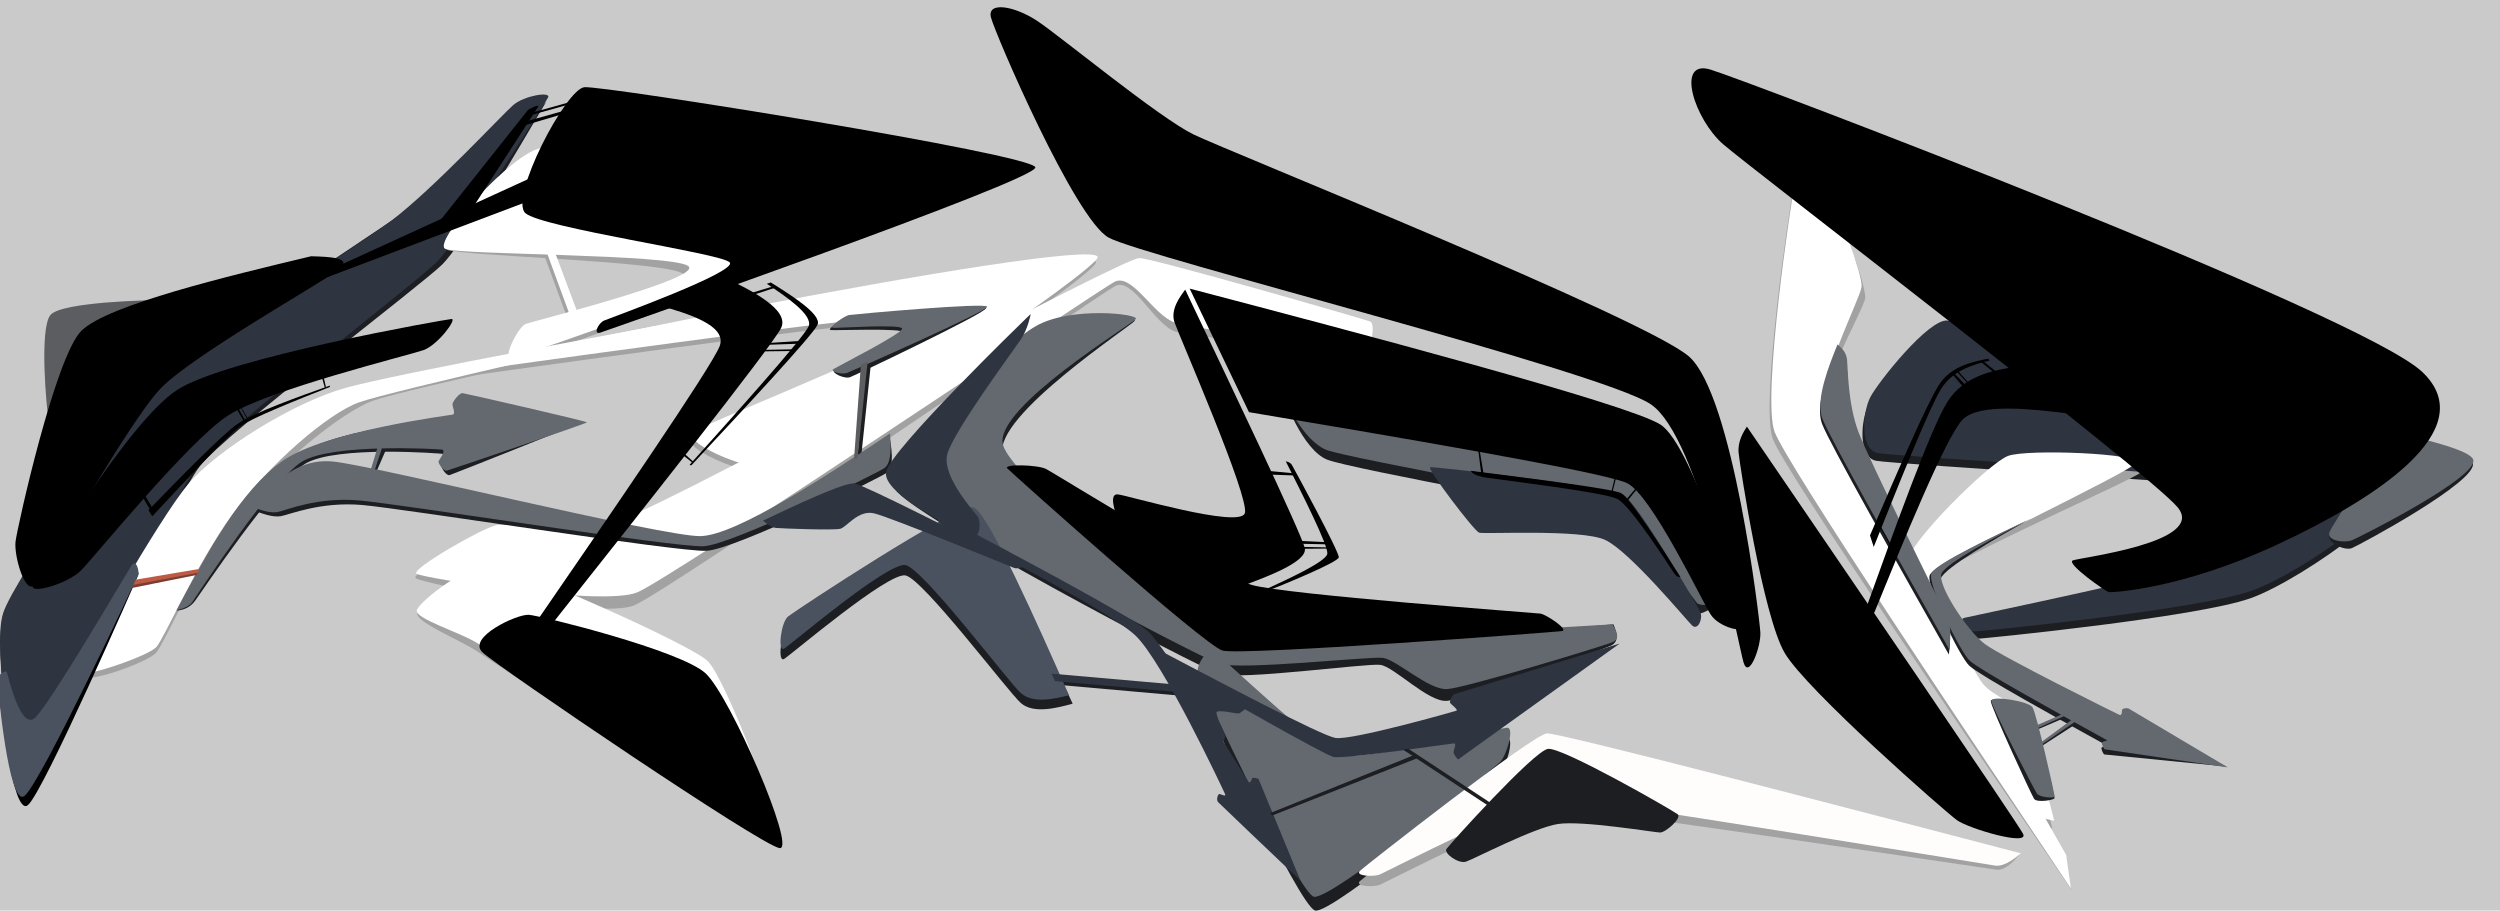 <?xml version="1.0" encoding="UTF-8"?>
<!-- Created with Inkscape (http://www.inkscape.org/) -->
<svg width="1570.2" height="571.92" version="1.1" viewBox="0 0 415.45 151.32" xmlns="http://www.w3.org/2000/svg">
 <g transform="translate(-8.312 -35.363)" type="delete">
  <rect x="-1.517" y="-.833" width="442.15" height="199.51" fill="#cacaca" stroke-width=".553"/>
 </g>
 <g id="letter_r_shadow" transform="translate(-8.312 -35.363)" type="layer">
  <path d="m8.9 137.38c-1.933 6.104 2.067 30.415 3.884 29.01 1.817-1.405 24.496-48.103 28.728-53.544s37.087-30.291 40.346-33.582 11.979-18.096 17.216-26.988c-3.718 3.522-7.908 7.492-17.227 14.02-9.319 6.528-40.46 26.722-45.381 31.241-4.921 4.519-25.632 33.739-27.565 39.843z" fill="#1c1e21" stop-color="#000000" style="-inkscape-stroke:none;font-variation-settings:normal"/>
  <g fill="#a2a2a2">
   <path d="m34.261 143.83c-1.458 1.675-13.355 5.974-12.978 3.463 0.377-2.51 13.169-24.864 17.964-30.539s17.513-13.641 26.198-16.06c8.685-2.419 47.077-9.474 73.099-14.256-23.65 5.122-63.139 13.674-68.297 15.532-5.158 1.858-16.366 10.915-22.923 19.471-6.557 8.556-11.605 20.714-13.062 22.389z" stop-color="#000000" style="-inkscape-stroke:none;font-variation-settings:normal"/>
   <path d="m77.667 137.28c0.277-1.444 8.394-7.765 12.47-7.19 4.075 0.575 32.661 13.205 35.529 16.014 2.868 2.809 13.007 28.472 10.088 28.248-2.919-0.224-45.425-29.021-48.353-30.882-2.927-1.861-10.012-4.746-9.734-6.191z" stop-color="#000000" style="-inkscape-stroke:none;font-variation-settings:normal"/>
   <path d="m89.335 123.3c-1.06 0.602-12.958 7.36-11.93 8.161 1.027 0.801 30.546 6.91 36.313 4.492s76.922-51.455 79.881-53.039c2.959-1.585 6.492 6.377 10.059 7.567 3.567 1.19 30.56 3.385 31.68 3.315 1.12-0.07 1.035-4.597 0.109-4.989-0.926-0.391-35.653-10.469-37.29-10.291-1.637 0.179-18.713 9.011-38.527 19.428-19.814 10.417-42.564 22.553-48.735 24.789-6.17 2.236-18.128 0.34-19.314 0.152s-1.186-0.188-2.246 0.414z" stop-color="#000000" style="-inkscape-stroke:none;font-variation-settings:normal"/>
   <path d="m123.24 108c-2.411 1.709 11.364 7.898 16.412 5.791 5.048-2.107 51.383-33.041 50.788-34.888-0.596-1.848-29.636 2.916-59.001 8.584-29.364 5.668-53.822 11.329-51.641 11.189 2.181-0.141 77.851-11.188 83.242-10.111s-37.39 17.726-39.8 19.435z" stop-color="#000000" style="-inkscape-stroke:none;font-variation-settings:normal"/>
   <path d="m98.167 60.768c-4.661 0.319-17.992 15.036-15.649 16.086s36.597 1.874 39.335 4.024c2.738 2.15-25.16 8.738-26.459 9.195s-4.098 6.235-2.376 5.771c1.722-0.463 61.181-21.188 61.407-23.183s-51.597-12.211-56.258-11.892z" stop-color="#000000" style="-inkscape-stroke:none;font-variation-settings:normal"/>
   <path d="m98.355 76.688 4.528 12.336 1.191-0.676-4.374-11.67z" stop-color="#000000" style="-inkscape-stroke:none;font-variation-settings:normal"/>
  </g>
 </g>
 <g id="letter_d_shadow" transform="translate(-8.312 -35.363)" type="layer">
  <path d="m196.85 88.703c-0.675 0.896-23.365 15.773-21.911 22.052 1.454 6.279 33.799 31.422 37.588 32.452 3.789 1.03 42.384-2.257 63.903-4.09 0.424 1.035 1.142 2.785-0.382 3.522s-24.226 8.97-27.319 9.196-8.739-5.68-11.032-5.986c-2.293-0.305-23.349 2.623-26.868 1.48-3.519-1.143-51.832-26.662-53.687-30.659-1.855-3.997 18.362-22.806 24.158-26.289 5.795-3.483 16.226-2.574 15.551-1.678z" fill="#1c1e21" stop-color="#000000" style="-inkscape-stroke:none;font-variation-settings:normal"/>
  <path d="m207.38 149.43c-0.524-1.417 1.357-4.925 2.913-3.853s17.049 16.031 20.796 17.018c3.747 0.987 26.356-4.507 27.665-4.579 1.308-0.072-0.123 4.725-1.154 5.721-1.031 0.996-28.043 23.707-30.75 22.934-2.707-0.773-18.946-35.823-19.47-37.24z" fill="#1c1e21" stop-color="#000000" style="-inkscape-stroke:none;font-variation-settings:normal"/>
  <path d="m234.31 181.78c0.958-0.863 28.82-22.75 31.072-22.859 2.251-0.11 52.121 11.896 78.672 18.288-0.832 0.988-2.399 2.849-3.939 2.681-1.54-0.168-69.495-10.434-73.476-10.331s-27.846 12.315-28.965 12.811c-1.119 0.496-4.321 0.272-3.364-0.591z" fill="#a2a2a2" stop-color="#000000" style="-inkscape-stroke:none;font-variation-settings:normal"/>
  <g fill="#1c1e21">
   <path d="m139.27 139.53c-1.199 0.99-1.77 5.995-0.657 5.338s17.267-14.457 20.176-13.881c2.91 0.575 17.038 19.322 19.158 21.196s6.06 0.812 8.619 0.122c-5.22-11.253-14.071-30.331-16.531-30.952-2.46-0.621-29.567 17.186-30.766 18.176z" stop-color="#000000" style="-inkscape-stroke:none;font-variation-settings:normal"/>
   <path d="m182.9 147.86 26.913 2.358 0.029 1.23-26.398-2.34z" stop-color="#000000" style="-inkscape-stroke:none;font-variation-settings:normal"/>
   <path d="m221.54 99.61c-0.221 1.828 3.349 10.543 7.291 12.126s45.962 9.084 48.268 9.996 12.845 15.136 13.232 15.53c0.387 0.394 2.75-0.835 2.606-1.244s-9.091-18.331-12.237-20.199c-3.146-1.868-50.822-17.659-52.205-18.05-1.383-0.391-6.733 0.013-6.954 1.841z" stop-color="#000000" style="-inkscape-stroke:none;font-variation-settings:normal"/>
  </g>
 </g>
 <g id="letter_p_shadow" transform="translate(-8.312 -35.363)" type="layer">
  <path d="m306.15 67.931c-0.272 0.838-5.452 34.829-3.203 40.46 2.249 5.631 32.108 49.278 49.579 74.816l-1.165-4.489c-14.335-25.203-38.453-67.606-40.152-72.573-1.699-4.967 6.806-19.208 7.057-21.227 0.251-2.02-4.376-14.356-5.504-15.885s-6.34-1.939-6.612-1.101z" fill="#a2a2a2" stop-color="#000000" style="-inkscape-stroke:none;font-variation-settings:normal"/>
  <path d="m331.64 89.913c3.158 0.286 72.089 18.623 76.492 22.504 4.403 3.881-16.96 19.231-25.887 22.383-8.926 3.152-44.022 6.668-45.926 6.766-1.905 0.098-2.848-1.992-1.911-2.237 0.937-0.244 37.59-7.818 43.694-10.27 6.104-2.452 11.686-11.272 8.449-12.123s-63.395-4.44-66.456-4.997c-3.061-0.557-2.564-6.806-1.262-9.3 1.303-2.494 9.648-13.014 12.806-12.727z" fill="#1c1e21" stop-color="#000000" style="-inkscape-stroke:none;font-variation-settings:normal"/>
  <path d="m341.7 112.41c-3.191 1.202-16.618 14.513-16.726 17.632-0.108 3.119 8.878 18.392 14.491 27.93l8.313 14.715 1.603 0.359c-1.583-6.368-3.855-15.514-4.931-17.488-1.076-1.974-5.237-3.155-6.928-5.296-1.69-2.141-9.619-16.951-8.742-18.458 0.877-1.506 18.042-9.57 26.069-13.342 8.027-3.771 11.647-5.472 10.102-5.98-1.544-0.508-20.061-1.275-23.252-0.073z" fill="#a2a2a2" stop-color="#000000" style="-inkscape-stroke:none;font-variation-settings:normal"/>
 </g>
 <g id="letter_r" transform="translate(-8.312 -35.363)" type="layer">
  <path d="m8.862 137.17c-1.977 5.942 1.871 28.101 3.705 26.644 1.834-1.457 24.928-46.627 29.109-51.917 4.181-5.29 35.96-29.691 39.27-33.034 3.31-3.343 17.997-26.309 18.454-27.319 0.457-1.011-3.972-0.302-5.803 1.28-1.83 1.582-13.202 13.871-20.28 19.233-7.078 5.362-33.125 21.239-37.329 25.244-4.204 4.005-25.148 33.927-27.125 39.869z" fill="#2e3440" stop-color="#000000" style="-inkscape-stroke:none;font-variation-settings:normal"/>
  <g fill="#fff">
   <path d="m34.315 142.87c-1.375 1.575-13.647 5.745-13.392 4.154 0.255-1.591 13.93-25.631 18.664-31.221s17.452-13.558 26.136-15.977c8.685-2.419 47.077-9.474 73.099-14.256-24.615 5.545-65.716 14.803-70.874 16.661s-14.94 10.29-20.981 18.574c-6.041 8.283-11.278 20.491-12.653 22.065z" stop-color="#000000" style="-inkscape-stroke:none;font-variation-settings:normal"/>
   <path d="m77.577 136.8c0.282-1.399 8.691-8.063 12.802-7.531 4.112 0.532 32.698 13.163 35.565 15.972s13.007 28.472 10.085 28.217-45.462-29.389-48.41-31.226-10.325-4.033-10.043-5.432z" stop-color="#000000" style="-inkscape-stroke:none;font-variation-settings:normal"/>
   <path d="m90.787 122.64c-2.259 0.428-14.303 7.34-13.261 8.069 1.042 0.73 30.949 5.5 36.706 3.085s76.327-50.019 79.264-51.585c2.936-1.566 6.473 5.534 10.024 6.75s30.402 4.507 31.544 4.493c1.143-0.014 1.872-4.268 0.939-4.658s-36.765-10.704-38.409-10.544c-1.644 0.16-18.316 8.717-37.908 18.983-19.592 10.266-42.342 22.402-48.513 24.638-6.17 2.236-18.128 0.34-20.387 0.768z" stop-color="#000000" style="-inkscape-stroke:none;font-variation-settings:normal"/>
   <path d="m123.52 107.14c-2.411 1.709 11.364 7.898 16.412 5.791 5.048-2.107 51.383-33.041 50.788-34.888s-29.636 2.916-59.001 8.584c-29.364 5.668-53.822 11.329-51.641 11.189s77.851-11.188 83.242-10.111c5.391 1.077-37.39 17.726-39.8 19.435z" stop-color="#000000" style="-inkscape-stroke:none;font-variation-settings:normal"/>
   <path d="m98.414 59.952c-4.693 0.368-18.475 15.774-16.082 16.776 2.393 1.002 37.494 0.833 40.331 2.83 2.837 1.998-25.641 9.143-26.965 9.624-1.324 0.481-4.124 6.259-2.402 5.795 1.722-0.463 61.181-21.188 61.407-23.183 0.227-1.995-51.597-12.211-56.29-11.842z" stop-color="#000000" style="-inkscape-stroke:none;font-variation-settings:normal"/>
   <path d="m98.634 75.823 4.528 12.336 1.191-0.676-4.374-11.67z" stop-color="#000000" style="-inkscape-stroke:none;font-variation-settings:normal"/>
  </g>
 </g>
 <g id="letter_d" transform="translate(-8.312 -35.363)" type="layer">
  <path d="m197.06 88.383c-0.631 0.86-23.517 14.703-22.094 20.818 1.423 6.115 33.768 31.259 37.551 32.347 3.783 1.089 42.277-1.172 63.74-2.432 0.552 0.879 1.486 2.364-0.029 2.988-1.515 0.624-24.376 7.592-27.449 7.772-3.074 0.18-8.393-4.915-10.686-5.189-2.293-0.274-23.712 2.123-27.249 0.952s-51.851-26.689-53.777-30.627c-1.926-3.938 17.59-22.176 23.419-25.48 5.829-3.303 17.206-2.009 16.574-1.149z" fill="#64686f" stop-color="#000000" style="-inkscape-stroke:none;font-variation-settings:normal"/>
  <path d="m207.38 147.69c-0.516-1.397 1.365-4.905 2.921-3.834 1.556 1.071 17.049 16.031 20.796 17.018 3.747 0.987 26.356-4.507 27.665-4.579 1.308-0.072-0.123 4.725-1.161 5.701-1.039 0.976-28.255 23.155-30.962 22.382-2.707-0.773-18.742-35.291-19.258-36.688z" fill="#64686f" stop-color="#000000" style="-inkscape-stroke:none;font-variation-settings:normal"/>
  <path d="m234.32 180.06c0.958-0.863 28.82-22.75 31.073-22.825 2.253-0.076 52.178 12.984 78.759 19.937-0.944 0.776-2.723 2.239-4.264 2.038s-69.277-11.393-73.249-11.33c-3.972 0.063-27.837 12.275-28.955 12.771-1.119 0.496-4.321 0.272-3.364-0.591z" fill="#fffcfc" stop-color="#000000" style="-inkscape-stroke:none;font-variation-settings:normal"/>
  <path d="m139.27 137.81c-1.199 0.99-1.77 5.995-0.657 5.338s17.267-14.457 20.176-13.881c2.91 0.575 17.038 19.322 19.112 21.22 2.073 1.898 5.7 0.994 8.055 0.408-5.017-11.356-13.522-30.609-15.951-31.246-2.429-0.637-29.536 17.171-30.735 18.161z" fill="#4b525f" stop-color="#000000" style="-inkscape-stroke:none;font-variation-settings:normal"/>
  <path d="m183.07 147.31 26.913 2.358 0.029 1.23-26.398-2.34z" fill="#2e3440" stop-color="#000000" style="-inkscape-stroke:none;font-variation-settings:normal"/>
  <path d="m221.5 99.481c-0.221 1.828 3.382 9.239 7.328 10.68 3.946 1.441 45.966 8.942 48.271 9.854 2.305 0.912 12.845 15.136 13.224 15.565 0.379 0.429 2.482 0.429 2.338 0.02s-8.843-19.501-11.976-21.434c-3.132-1.933-50.809-17.724-52.192-18.068-1.384-0.344-6.773 1.554-6.994 3.383z" fill="#64686f" stop-color="#000000" style="-inkscape-stroke:none;font-variation-settings:normal"/>
 </g>
 <g id="letter_p" transform="translate(-8.312 -35.363)" type="layer">
  <path d="m306.44 66.662c-0.261 0.823-5.441 34.815-3.209 40.5 2.232 5.685 31.886 49.968 49.237 75.879l-0.806-5.606c-14.335-25.203-38.453-67.606-40.204-72.611-1.751-5.004 5.987-19.8 6.208-21.782s-4.086-13.333-5.129-14.802c-1.043-1.468-5.836-2.402-6.097-1.578z" fill="#fff" stop-color="#000000" style="-inkscape-stroke:none;font-variation-settings:normal"/>
  <path d="m331.93 88.629c3.158 0.286 72.089 18.623 76.492 22.504 4.403 3.881-16.96 19.231-25.887 22.383-8.926 3.152-44.022 6.668-45.926 6.766s-2.848-1.992-1.911-2.237c0.937-0.244 37.59-7.818 43.694-10.27 6.104-2.452 11.686-11.272 8.449-12.123-3.237-0.851-63.395-4.44-66.456-4.997s-2.564-6.806-1.262-9.3c1.303-2.494 9.648-13.014 12.806-12.727z" fill="#2e3440" stop-color="#000000" style="-inkscape-stroke:none;font-variation-settings:normal"/>
  <path d="m342 111.13c-3.191 1.202-16.618 14.513-16.726 17.632-0.108 3.119 8.878 18.392 14.491 27.93l8.313 14.715 1.603 0.359c-1.583-6.368-3.855-15.514-4.931-17.488-1.076-1.974-5.237-3.155-6.928-5.296-1.69-2.141-9.57-16.859-8.208-18.651s32.599-16.468 33.681-18.038c1.082-1.57-18.105-2.365-21.296-1.163z" fill="#fff" stop-color="#000000" style="-inkscape-stroke:none;font-variation-settings:normal"/>
 </g>
 <g id="letter_r_pieces" transform="translate(-8.312 -35.363)" type="layer">
  <path d="m37.704 136.85c6.189-10.053 12.952-21.041 20.048-25.858 7.096-4.818 25.788-5.944 26.323-6.01 0.534-0.066-0.131-1.303-0.064-1.74 0.067-0.437 1.131-1.86 1.652-1.806 0.521 0.053 19.182 3.945 19.146 4.125-0.037 0.18-21.199 8.574-21.765 8.748s-1.41-1.229-1.367-1.482c0.043-0.253 1.379-1.871 0.578-2.006-0.801-0.135-18.119-1.429-23.175 1.578-5.056 3.007-17.361 21.474-18.35 22.812-0.989 1.338-2.275 1.528-3.025 1.639z" fill="#1c1e21" stop-color="#000000" style="-inkscape-stroke:none;font-variation-settings:normal"/>
  <path d="m50.382 120.14c2.813-3.221 6.981-7.992 13.666-7.358s55.071 12.576 61.14 12.394 21.44-10.976 30.895-17.616c0.344 1.982 0.939 5.407-0.356 6.338-1.295 0.931-25.274 12.775-30.018 13-4.744 0.225-50.202-6.998-57.177-7.612-6.975-0.614-12.138 1.616-13.541 1.855-1.403 0.239-3.242-0.473-4.609-1.002z" fill="#1c1e21" stop-color="#000000" style="-inkscape-stroke:none;font-variation-settings:normal"/>
  <path d="m37.629 136.8c5.082-9.526 10.636-19.938 17.668-24.863 7.032-4.925 27.633-7.558 28.223-7.669 0.591-0.111-0.075-1.347-0.008-1.784 0.067-0.437 1.131-1.86 1.69-1.788 0.559 0.072 20.685 4.674 20.649 4.854-0.037 0.18-22.664 7.862-23.269 8.019-0.605 0.156-1.448-1.247-1.404-1.5 0.043-0.253 1.379-1.871 0.573-1.989-0.806-0.118-18.224-1.073-23.241 1.987-5.017 3.06-17.737 22.636-18.285 23.405-0.548 0.769-1.874 1.131-2.596 1.328z" fill="#64686f" stop-color="#000000" style="-inkscape-stroke:none;font-variation-settings:normal"/>
  <path d="m151.88 96.683-1.148 15.743 0.594-0.262 1.672-15.959z" fill="#1c1e21" stop-color="#000000" style="-inkscape-stroke:none;font-variation-settings:normal"/>
  <path d="m146.35 90.212c0.819 0.099 12.096-0.387 12.216 0.407 0.12 0.793-10.956 5.845-11.593 6.255-0.637 0.41 1.681 1.528 2.62 1.163 0.939-0.365 22.569-10.653 22.579-11.464 0.01-0.811-21.778 1.29-22.599 1.422s-4.043 2.118-3.224 2.217z" fill="#1c1e21" stop-color="#000000" style="-inkscape-stroke:none;font-variation-settings:normal"/>
  <path d="m50.663 119.76c2.554-3.347 6.336-8.304 12.954-7.703 6.617 0.602 55.003 12.543 61.112 12.398 6.108-0.145 21.821-10.617 31.486-17.059 0.134 1.783 0.365 4.867-0.958 5.771-1.323 0.904-25.303 12.749-30.046 12.973-4.744 0.225-50.202-6.998-57.177-7.612-6.975-0.614-12.138 1.616-13.456 1.896-1.317 0.28-2.807-0.262-3.915-0.666z" fill="#64686f" stop-color="#000000" style="-inkscape-stroke:none;font-variation-settings:normal"/>
  <path d="m146.75 89.84c0.799 0.071 11.426-0.68 11.473 0.14 0.047 0.82-10.769 6.3-11.406 6.71-0.637 0.41 1.355 0.99 2.306 0.623 0.952-0.367 23.205-10.198 23.241-10.972 0.037-0.774-22.112 1.241-22.927 1.368-0.815 0.128-3.486 2.06-2.687 2.131z" fill="#64686f" stop-color="#000000" style="-inkscape-stroke:none;font-variation-settings:normal"/>
  <path d="m38.163 87.507c-0.955 0.558-9.838 3.824-12.472 6.418-2.635 2.594-6.077 12.324-6.347 12.862s-2.088 0.872-2.444-0.844c-0.356-1.717-1.603-15.324 0.319-17.504 1.923-2.18 16.955-2.465 18.073-2.428 1.118 0.036 3.825 0.939 2.87 1.497z" fill="#7c3c2e" stop-color="#000000" style="-inkscape-stroke:none;font-variation-settings:normal"/>
  <path d="m151.38 95.921-1.148 15.743 0.594-0.262 1.672-15.959z" fill="#5b5d60" stop-color="#000000" style="-inkscape-stroke:none;font-variation-settings:normal"/>
  <path d="m37.665 86.744c-0.955 0.558-9.838 3.824-12.472 6.418-2.635 2.594-6.077 12.324-6.347 12.862s-2.088 0.872-2.444-0.844c-0.356-1.717-1.603-15.324 0.319-17.504 1.923-2.18 16.955-2.465 18.073-2.428 1.118 0.036 3.825 0.939 2.87 1.497z" fill="#5b5d60" stop-color="#000000" style="-inkscape-stroke:none;font-variation-settings:normal"/>
  <path d="m71.602 110.31-1.51 3.042 0.911 0.071 1.363-3.118z" fill="#1c1e21" stop-color="#000000" style="-inkscape-stroke:none;font-variation-settings:normal"/>
  <path d="m71.103 109.55-1.179 3.878 0.649 0.095 1.295-3.978z" fill="#64686f" stop-color="#000000" style="-inkscape-stroke:none;font-variation-settings:normal"/>
  <path d="m8.129 150.18c-0.048-1.001 1.385-1.789 1.539-1.38s2.228 9.718 4.641 7.583c2.413-2.135 15.086-24.143 15.926-25.519 0.841-1.376 1.22-0.339 1.042 0.087-0.178 0.426-15.762 36.163-18.344 38.218-2.582 2.055-4.756-17.988-4.804-18.989z" stop-color="#000000" style="-inkscape-stroke:none;font-variation-settings:normal"/>
  <path d="m30.023 132.31 11.099-1.874-0.144 0.482-11.22 2.247z" fill="#7c3c2e" stop-color="#000000" style="-inkscape-stroke:none;font-variation-settings:normal"/>
  <path d="m30.388 131.77 11.099-1.874-0.35 0.664-11.015 2.064z" fill="#bc5a45" stop-color="#000000" style="-inkscape-stroke:none;font-variation-settings:normal"/>
  <path d="m7.899 148.44c-0.031-1.003 1.402-1.791 1.556-1.381 0.153 0.41 2.228 9.718 4.654 7.604s15.181-23.99 16.032-25.292c0.851-1.302 1.332 1.054 1.149 1.48-0.183 0.425-16.327 34.93-18.935 36.802-2.608 1.872-4.425-18.209-4.456-19.212z" fill="#4b525f" stop-color="#000000" style="-inkscape-stroke:none;font-variation-settings:normal"/>
 </g>
 <g id="letter_d_pieces" transform="translate(-8.312 -35.363)" type="layer">
  <g fill="#2e3440">
   <path d="m178.8 88.303c-0.799 0.774-22.418 21.74-23.228 25.471-0.811 3.731 12.661 10.198 14.214 10.65 1.553 0.452 1.494-2.469 1.043-3.157s-6.032-6.683-5.107-10.379c0.925-3.696 11.015-17.313 12.215-19.089 1.2-1.775 1.633-4.11 1.648-4.191 0.015-0.081 0.015-0.081-0.784 0.694z" stop-color="#000000" style="-inkscape-stroke:none;font-variation-settings:normal"/>
   <path d="m163.93 120.66c12.078 6.383 32.118 16.974 35.081 19.542s16.321 24.41 16.712 25.005c0.391 0.595 0.637-0.517 0.709-0.58 0.072-0.062 0.979 0.087 1.028 0.193 0.049 0.105 4.639 11.239 6.977 16.91-4.689-4.459-13.353-12.698-13.7-13.07-0.347-0.373-0.052-1.285 0.166-1.342 0.218-0.057 1.218 0.533 1.002 0.032-0.216-0.501-10.283-21.997-14.924-26.397-4.641-4.399-31.064-17.73-31.99-18.238s-1.014-1.511-1.062-2.055z" stop-color="#000000" style="-inkscape-stroke:none;font-variation-settings:normal"/>
   <path d="m178.58 129.51c-9.588-4.872-26.587-13.511-28.232-13.799-1.645-0.289-10.338 3.845-15.241 6.176 0.51 0.417 1.355 1.107 2.134 1.204 0.779 0.097 9.642 0.421 10.716 0.141 1.073-0.279 2.943-3.153 5.572-2.57 2.63 0.584 22.941 8.945 23.35 9.098 0.409 0.154 1.257-0.112 1.702-0.251z" stop-color="#000000" style="-inkscape-stroke:none;font-variation-settings:normal"/>
   <path d="m245.97 113.01c0.577-0.172 29.691 3.274 32.078 4.571 2.386 1.296 12.268 18.305 12.8 19.443 0.532 1.137-0.389 3.188-1.347 2.274s-10.461-12.439-14.501-14.239-20.035-0.895-20.887-1.18c-0.853-0.285-8.72-10.697-8.143-10.868z" stop-color="#000000" style="-inkscape-stroke:none;font-variation-settings:normal"/>
   <path d="m201.43 143.66c9.746 5.138 26.236 13.831 28.772 14.329 2.536 0.498 19.709-4.368 20.119-4.522 0.41-0.154-0.911-1.043-1.036-1.323-0.125-0.28 0.361-1.301 0.767-1.442 0.406-0.141 18.152-5.564 27.421-8.397l-26.867 19.273c-0.329-0.386-0.734-0.861-0.745-1.221-0.011-0.36 0.609-1.497 0.034-1.457-0.575 0.04-18.403 2.672-20.005 2.248-1.602-0.424-18.125-9.841-27.307-15.075l-1.153-2.415z" stop-color="#000000" style="-inkscape-stroke:none;font-variation-settings:normal"/>
   <path d="m203.29 146.37 7.978 12.885c0.276-0.495 0.723-1.294 0.622-1.692-0.1-0.398-1.644-3.449-1.394-3.872 0.25-0.422 3.237 0.253 3.6 0.242 0.364-0.011 1.561-1.056 1.429-1.149-0.132-0.092-8.101-4.255-12.235-6.415z" stop-color="#000000" style="-inkscape-stroke:none;font-variation-settings:normal"/>
  </g>
  <g fill="#1c1e21">
   <path d="m248.68 176.45c0.471-0.711 14.528-16.294 16.872-16.64 2.343-0.347 20.818 10.264 21.562 10.873 0.744 0.609-2.013 3.034-2.92 3.028-0.907-5e-3 -12.975-2.045-16.999-1.414s-14.009 5.852-15.268 6.255c-1.259 0.403-3.718-1.39-3.247-2.101z" stop-color="#000000" style="-inkscape-stroke:none;font-variation-settings:normal"/>
   <path d="m242.35 159.79 14.623 9.634-0.57 0.341-14.955-9.837z" stop-color="#000000" style="-inkscape-stroke:none;font-variation-settings:normal"/>
   <path d="m243.33 160.83-23.947 9.65 0.361 0.397 24.102-9.522z" stop-color="#000000" style="-inkscape-stroke:none;font-variation-settings:normal"/>
  </g>
 </g>
 <g id="letter_p_pieces" transform="translate(-8.312 -35.363)" type="layer">
  <path d="m387.18 108.14c1.265 1.052 11.205 4.986 12.295 6.996s-3.575 7.521-4.077 8.949c-0.502 1.428 2.524 2.868 3.759 2.361 1.236-0.507 21.048-11.152 20.078-14.13s-26.537-6.814-27.467-6.883c-0.93-0.069-5.854 1.654-4.589 2.706z" fill="#1c1e21" stop-color="#000000" style="-inkscape-stroke:none;font-variation-settings:normal"/>
  <path d="m345.1 121.92c-5.942 2.846-15.395 7.372-16.105 9.025-0.71 1.653 4.877 13.482 6.592 15.068 1.716 1.585 14.941 8.885 22.861 13.256-0.355 0.089-0.837 0.21-0.907 0.368-0.07 0.157 0.247 1.064 0.518 1.106 0.271 0.041 13.33 1.327 20.125 1.996-5.474-2.97-15.934-8.645-16.193-8.775-0.259-0.13-0.975-0.018-1.069 0.155-0.094 0.172 0.031 1.129-0.482 0.901-0.513-0.228-19.429-9.592-22.365-11.782-2.936-2.19-7.982-9.909-7.248-11.741 0.734-1.831 8.823-6.459 14.273-9.577z" fill="#1c1e21" stop-color="#000000" style="-inkscape-stroke:none;font-variation-settings:normal"/>
  <path d="m387.09 107.89c1.3 0.981 11.545 4.09 12.652 6.108 1.107 2.018-3.779 8.373-4.317 9.809-0.538 1.437 2.558 1.837 3.798 1.314 1.24-0.523 21.056-10.483 20.086-13.385-0.97-2.902-26.542-7.069-27.477-7.13-0.935-0.061-6.043 2.303-4.743 3.284z" fill="#64686f" stop-color="#000000" style="-inkscape-stroke:none;font-variation-settings:normal"/>
  <path d="m339.14 151.89c0.016 0.952 6.738 15.532 7.199 16.226s3.398 0.195 3.393-0.126c-6e-3 -0.321-3.041-13.291-3.73-14.327-0.689-1.036-6.879-2.725-6.862-1.773z" fill="#1c1e21" stop-color="#000000" style="-inkscape-stroke:none;font-variation-settings:normal"/>
  <path d="m345.95 121.47c-6.141 2.903-15.91 7.522-16.673 9.147-0.764 1.625 4.682 13.011 6.387 14.564 1.705 1.553 14.93 8.852 22.851 13.224-0.355 0.089-0.837 0.21-0.907 0.368-0.07 0.157 0.247 1.064 0.521 1.119 0.275 0.055 13.52 1.993 20.412 3.001-5.571-3.31-16.216-9.633-16.479-9.779s-0.98-0.033-1.073 0.14c-0.094 0.172 0.031 1.129-0.482 0.901-0.513-0.228-19.429-9.592-22.365-11.782-2.936-2.19-7.982-9.909-7.181-11.705 0.801-1.796 9.278-6.218 14.99-9.198z" fill="#64686f" stop-color="#000000" style="-inkscape-stroke:none;font-variation-settings:normal"/>
  <path d="m352.6 155.44-5.327 3.592-0.039 0.549 5.905-3.809z" fill="#1c1e21" stop-color="#000000" style="-inkscape-stroke:none;font-variation-settings:normal"/>
  <path d="m346.14 156.45 4.811-2.046 0.395 0.277-5.003 2.142z" fill="#1c1e21" stop-color="#000000" style="-inkscape-stroke:none;font-variation-settings:normal"/>
  <path d="m339.23 151.84c0.042 0.947 7.108 14.714 7.568 15.394s2.986 0.801 2.972 0.482c-0.014-0.319-3.02-13.812-3.707-14.83-0.687-1.018-6.874-1.993-6.833-1.046z" fill="#64686f" stop-color="#000000" style="-inkscape-stroke:none;font-variation-settings:normal"/>
  <path d="m346.13 156.17 5.15-2.236 0.441 0.241-5.308 2.427z" fill="#64686f" stop-color="#000000" style="-inkscape-stroke:none;font-variation-settings:normal"/>
  <path d="m313.61 93.466c-1.407 3.471-3.693 9.113-2.532 12.28 1.161 3.167 13.502 24.97 21.098 38.388 0.153-1.278 0.422-3.525-0.261-5.084-0.683-1.558-12.944-26.098-14.801-30.974-1.857-4.876-1.769-10.989-1.931-12.195-0.162-1.207-0.984-1.911-1.572-2.415z" fill="#1c1e21" stop-color="#000000" style="-inkscape-stroke:none;font-variation-settings:normal"/>
  <path d="m352.74 154.87-5.462 4.005 0.088 0.381 5.959-4.084z" fill="#64686f" stop-color="#000000" style="-inkscape-stroke:none;font-variation-settings:normal"/>
  <path d="m313.67 92.604c-1.407 3.471-3.693 9.113-2.532 12.28 1.161 3.167 13.502 24.97 21.098 38.388 0.153-1.278 0.422-3.525-0.261-5.084-0.683-1.558-12.944-26.098-14.801-30.974-1.857-4.876-1.769-10.989-1.931-12.195-0.162-1.207-0.984-1.911-1.572-2.415z" fill="#64686f" stop-color="#000000" style="-inkscape-stroke:none;font-variation-settings:normal"/>
 </g>
 <g id="letter_r_fill" transform="translate(-8.312 -35.363)" type="layer">
  <path d="m95.614 70.775c-2.727-2.453 6.715-20.614 9.81-20.922 3.095-0.308 74.757 11.167 74.946 13.33 0.189 2.163-71.073 27.046-72.302 27.447s-0.37-1.573 0.643-2.002c1.012-0.429 22.398-8.145 20.849-9.681s-31.218-5.719-33.946-8.172z" stop-color="#000000" style="-inkscape-stroke:none;font-variation-settings:normal"/>
  <path d="m88.503 143.78c2.648 2.471 46.613 32.328 49.386 32.521 2.773 0.194-8.208-25.205-12.304-29.027s-27.424-9.607-29.397-9.745c-1.973-0.138-10.333 3.78-7.685 6.251z" stop-color="#000000" style="-inkscape-stroke:none;font-variation-settings:normal"/>
  <path d="m14.145 132.49c1.603-1.966 15.647-27.249 20.959-32.68 5.313-5.432 26.701-17.496 29.411-19.579 2.709-2.083-1.476-2.2-4.506-2.285-13.665 3.265-33.788 8.072-38.155 12.371s-10.647 32.59-10.955 35.006 1.643 9.134 3.246 7.168z" stop-color="#000000" style="-inkscape-stroke:none;font-variation-settings:normal"/>
  <path d="m117.9 86.133c4.381 1.25 11.36 3.241 9.996 6.772-1.363 3.531-19.004 29.16-30.079 45.251l2.567 0.475c13.525-17.065 36.174-45.643 37.718-48.739 1.544-3.096-5.211-6.389-9.244-8.355l-10.958 4.596z" stop-color="#000000" style="-inkscape-stroke:none;font-variation-settings:normal"/>
  <path d="m63.02 80.251 33.978-15.546-0.854 4.084-33.33 12.596z" stop-color="#000000" style="-inkscape-stroke:none;font-variation-settings:normal"/>
  <path d="m83.341 88.374c-0.994 0.075-37.27 6.433-45.549 11.76-8.279 5.326-23.338 30.744-24.013 32.448-0.675 1.704 5.799-0.243 7.942-2.372 2.143-2.129 17.894-21.548 24.478-25.798 6.585-4.25 30.107-10.023 32.49-10.867 2.382-0.844 5.646-5.246 4.652-5.171z" stop-color="#000000" style="-inkscape-stroke:none;font-variation-settings:normal"/>
  <path d="m135.74 82.518c2.959 1.974 7.757 5.175 6.947 7.074-0.81 1.899-12.54 14.952-19.775 23.004l0.272 0.115c7.606-8.142 20.244-21.671 20.99-23.386s-4.57-5.028-7.769-7.021l-0.665 0.214z" stop-color="#000000" style="-inkscape-stroke:none;font-variation-settings:normal"/>
  <path d="m133.03 84.087 3.783-1.143 0.293 0.236-3.677 1.206z" stop-color="#000000" style="-inkscape-stroke:none;font-variation-settings:normal"/>
  <path d="m141.19 92.024-4.983 0.325-0.171 0.305 4.931-0.168z" stop-color="#000000" style="-inkscape-stroke:none;font-variation-settings:normal"/>
  <path d="m121.92 111.1 1.414 1.113 0.186-0.132-1.423-1.278z" stop-color="#000000" style="-inkscape-stroke:none;font-variation-settings:normal"/>
  <path d="m135.35 93.498 5.125-0.091-0.366 0.287-5.032 0.058z" stop-color="#000000" style="-inkscape-stroke:none;font-variation-settings:normal"/>
  <path d="m32.992 120.13c4.946-5.084 12.2-12.541 14.878-14.38 2.679-1.839 10.152-4.497 15.248-6.309 0 0 0.021 0.224 0.021 0.224-5.023 1.981-12.961 5.112-15.025 6.615-2.064 1.503-9.684 9.704-14.505 14.892l-0.617-1.042z" stop-color="#000000" style="-inkscape-stroke:none;font-variation-settings:normal"/>
  <path d="m62.479 99.695-0.37-1.602-0.278 0.058 0.463 1.66z" stop-color="#000000" style="-inkscape-stroke:none;font-variation-settings:normal"/>
  <path d="m47.659 103.37 1.293 2.201 0.207-0.166-1.243-2.226z" stop-color="#000000" style="-inkscape-stroke:none;font-variation-settings:normal"/>
  <path d="m49.412 105.06-1.109-1.979 0.104-0.028 1.163 1.988z" stop-color="#000000" style="-inkscape-stroke:none;font-variation-settings:normal"/>
  <path d="m32.132 118.16 1.187 2.006 0.386-0.284-1.296-2.17z" stop-color="#000000" style="-inkscape-stroke:none;font-variation-settings:normal"/>
  <path d="m86.384 70.634c3.923-6.036 11.075-17.042 11.364-17.548 0.289-0.506-1.508 0.337-1.757 0.629-0.249 0.292-10.206 12.839-15.406 19.392l5.799-2.472z" stop-color="#000000" style="-inkscape-stroke:none;font-variation-settings:normal"/>
  <path d="m96.917 54.032 6.101-1.706-0.067 0.371-6.368 1.784z" stop-color="#000000" style="-inkscape-stroke:none;font-variation-settings:normal"/>
  <path d="m96.225 55.396 6.101-1.706-0.085 0.503-6.519 1.935z" stop-color="#000000" style="-inkscape-stroke:none;font-variation-settings:normal"/>
 </g>
 <g id="letter_p_fill" transform="translate(-8.312 -35.363)" type="layer">
  <path d="m292.56 46.926c5.875 1.782 108.1 40.598 118.28 50.243 10.18 9.645-8.118 21.275-24.122 28.705s-27.439 7.964-27.948 7.886c-0.509-0.078-7.185-4.77-5.999-5.266 1.186-0.496 22.336-2.976 17.403-8.847-4.934-5.871-70.681-56.141-75.48-60.29-4.8-4.149-8.008-14.213-2.133-12.431z" stop-color="#000000" style="-inkscape-stroke:none;font-variation-settings:normal"/>
  <path d="m298.61 106.25c15.948 23.356 44.708 65.473 45.882 67.653 1.174 2.18-9.03-0.847-10.961-2.234s-25.003-21.621-28.631-27.784c-3.628-6.163-7.479-31.338-7.664-33.253s0.797-3.469 1.375-4.382z" stop-color="#000000" style="-inkscape-stroke:none;font-variation-settings:normal"/>
  <path d="m343.36 96.291c-3.724 0.615-8.662 1.431-11.439 5.874-2.777 4.443-8.766 21.111-13.283 33.681l0.992 1.695c4.84-11.882 12.059-29.604 14.818-32.439s11.718-1.742 17.726-1.01l-8.814-7.8z" stop-color="#000000" style="-inkscape-stroke:none;font-variation-settings:normal"/>
  <path d="m338.96 95.276c-2.562 0.645-6.106 1.538-8.086 4.721-1.98 3.183-7.324 16.576-11.186 26.256l-0.621-1.918c3.999-9.279 9.553-22.166 11.554-25.158 2.001-2.992 5.543-3.702 8.094-4.213l0.245 0.313z" stop-color="#000000" style="-inkscape-stroke:none;font-variation-settings:normal"/>
  <path d="m337.95 95.435 2.093 1.692-0.466 0.079-2.055-1.686z" stop-color="#000000" style="-inkscape-stroke:none;font-variation-settings:normal"/>
  <path d="m332.88 97.686 1.755 2.081 0.393-0.358-1.958-1.988z" stop-color="#000000" style="-inkscape-stroke:none;font-variation-settings:normal"/>
  <path d="m333.54 97.155 1.761 1.967 0.145-0.154-1.7-1.909z" stop-color="#000000" style="-inkscape-stroke:none;font-variation-settings:normal"/>
  <path d="m320.78 122.71 1.947 3.475-0.085 0.191-1.951-3.455z" stop-color="#000000" style="-inkscape-stroke:none;font-variation-settings:normal"/>
 </g>
 <g id="letter_d_fill" transform="translate(-8.312 -35.363)" type="layer">
  <path d="m172.99 38.261c0.686 2.709 13.945 33.483 19.552 36.587s81.938 22.205 90.09 27.693c8.152 5.488 14.524 39.749 15.401 42.833 0.877 3.084 2.945-2.577 2.816-4.918-0.129-2.341-4.566-39.491-11.86-45.847-7.294-6.357-76.666-34.127-82.363-36.915s-22.016-16.221-25.854-18.795c-3.838-2.574-8.468-3.348-7.782-0.638z" stop-color="#000000" style="-inkscape-stroke:none;font-variation-settings:normal"/>
  <path d="m206.01 83.322 9.857 20.534c21.887 3.684 58.668 9.875 62.781 11.768 4.112 1.893 12.569 19.793 13.973 21.903 1.404 2.11 5.691 3.199 5.503 1.775-0.188-1.425-8.324-29.942-13.926-33.416s-50.669-15.326-78.188-22.564z" stop-color="#000000" style="-inkscape-stroke:none;font-variation-settings:normal"/>
  <path d="m175.7 113.19c0.684 0.744 32.714 29.387 35.755 30.279 3.041 0.892 55.079-3.054 56.386-3.229s-2.603-2.796-3.57-2.912c-0.967-0.117-42.528-3.165-47.955-4.767-5.427-1.602-32.754-18.526-34.144-19.254-1.389-0.727-7.157-0.861-6.472-0.117z" stop-color="#000000" style="-inkscape-stroke:none;font-variation-settings:normal"/>
  <path d="m205.27 83.496c7.133 14.946 19.446 40.745 19.878 42.993 0.432 2.247-6.435 4.779-10.413 6.246l-20.53-10.564c-0.636-1.829-1.668-4.8-0.121-4.649 1.547 0.151 20.207 5.693 21.093 3.135 0.886-2.558-11.008-29.681-11.697-31.755-0.689-2.074 0.87-4.17 1.789-5.405z" stop-color="#000000" style="-inkscape-stroke:none;font-variation-settings:normal"/>
  <path d="m221.98 112.03c2.697 5.34 7.106 14.068 6.907 15.361-0.199 1.294-6.388 4.138-10.175 5.877 0.164 0.068 0.438 0.18 1.163-0.091 0.725-0.271 10.772-4.332 10.915-5.186 0.143-0.854-7.509-14.884-7.784-15.351-0.275-0.467-0.76-0.56-1.026-0.611z" stop-color="#000000" style="-inkscape-stroke:none;font-variation-settings:normal"/>
  <path d="m223.15 114-3.796-0.357 0.319 0.601 3.523 0.125z" stop-color="#000000" style="-inkscape-stroke:none;font-variation-settings:normal"/>
  <path d="m228.73 125.46-4.133-0.192 0.128 0.464 4.083 0.087z" stop-color="#000000" style="-inkscape-stroke:none;font-variation-settings:normal"/>
  <path d="m228.88 126.32-4.123-0.071 0.097 0.311 4.119-0.035c-0.026-0.12-0.093-0.204-0.093-0.204z" stop-color="#000000" style="-inkscape-stroke:none;font-variation-settings:normal"/>
  <path d="m252.68 113.6c8.568 1.079 23.566 2.967 25.017 3.702s6.8 9.139 9.857 13.941c-0.215 0.019-0.574 0.052-1.082-0.688-0.508-0.74-7.14-11.156-9.398-12.284-2.258-1.128-19.499-3.18-21.612-3.506s-2.515-0.83-2.783-1.165z" stop-color="#000000" style="-inkscape-stroke:none;font-variation-settings:normal"/>
  <path d="m254.46 114.03-0.505-3.977 0.226 0.027 0.662 3.978z" stop-color="#000000" style="-inkscape-stroke:none;font-variation-settings:normal"/>
  <path d="m276.3 117.07 0.571-2.324-0.192-0.077-0.577 2.358z" stop-color="#000000" style="-inkscape-stroke:none;font-variation-settings:normal"/>
  <path d="m278.54 118.42 1.589-1.907 0.108 0.24-1.498 1.872z" stop-color="#000000" style="-inkscape-stroke:none;font-variation-settings:normal"/>
 </g>
</svg>

